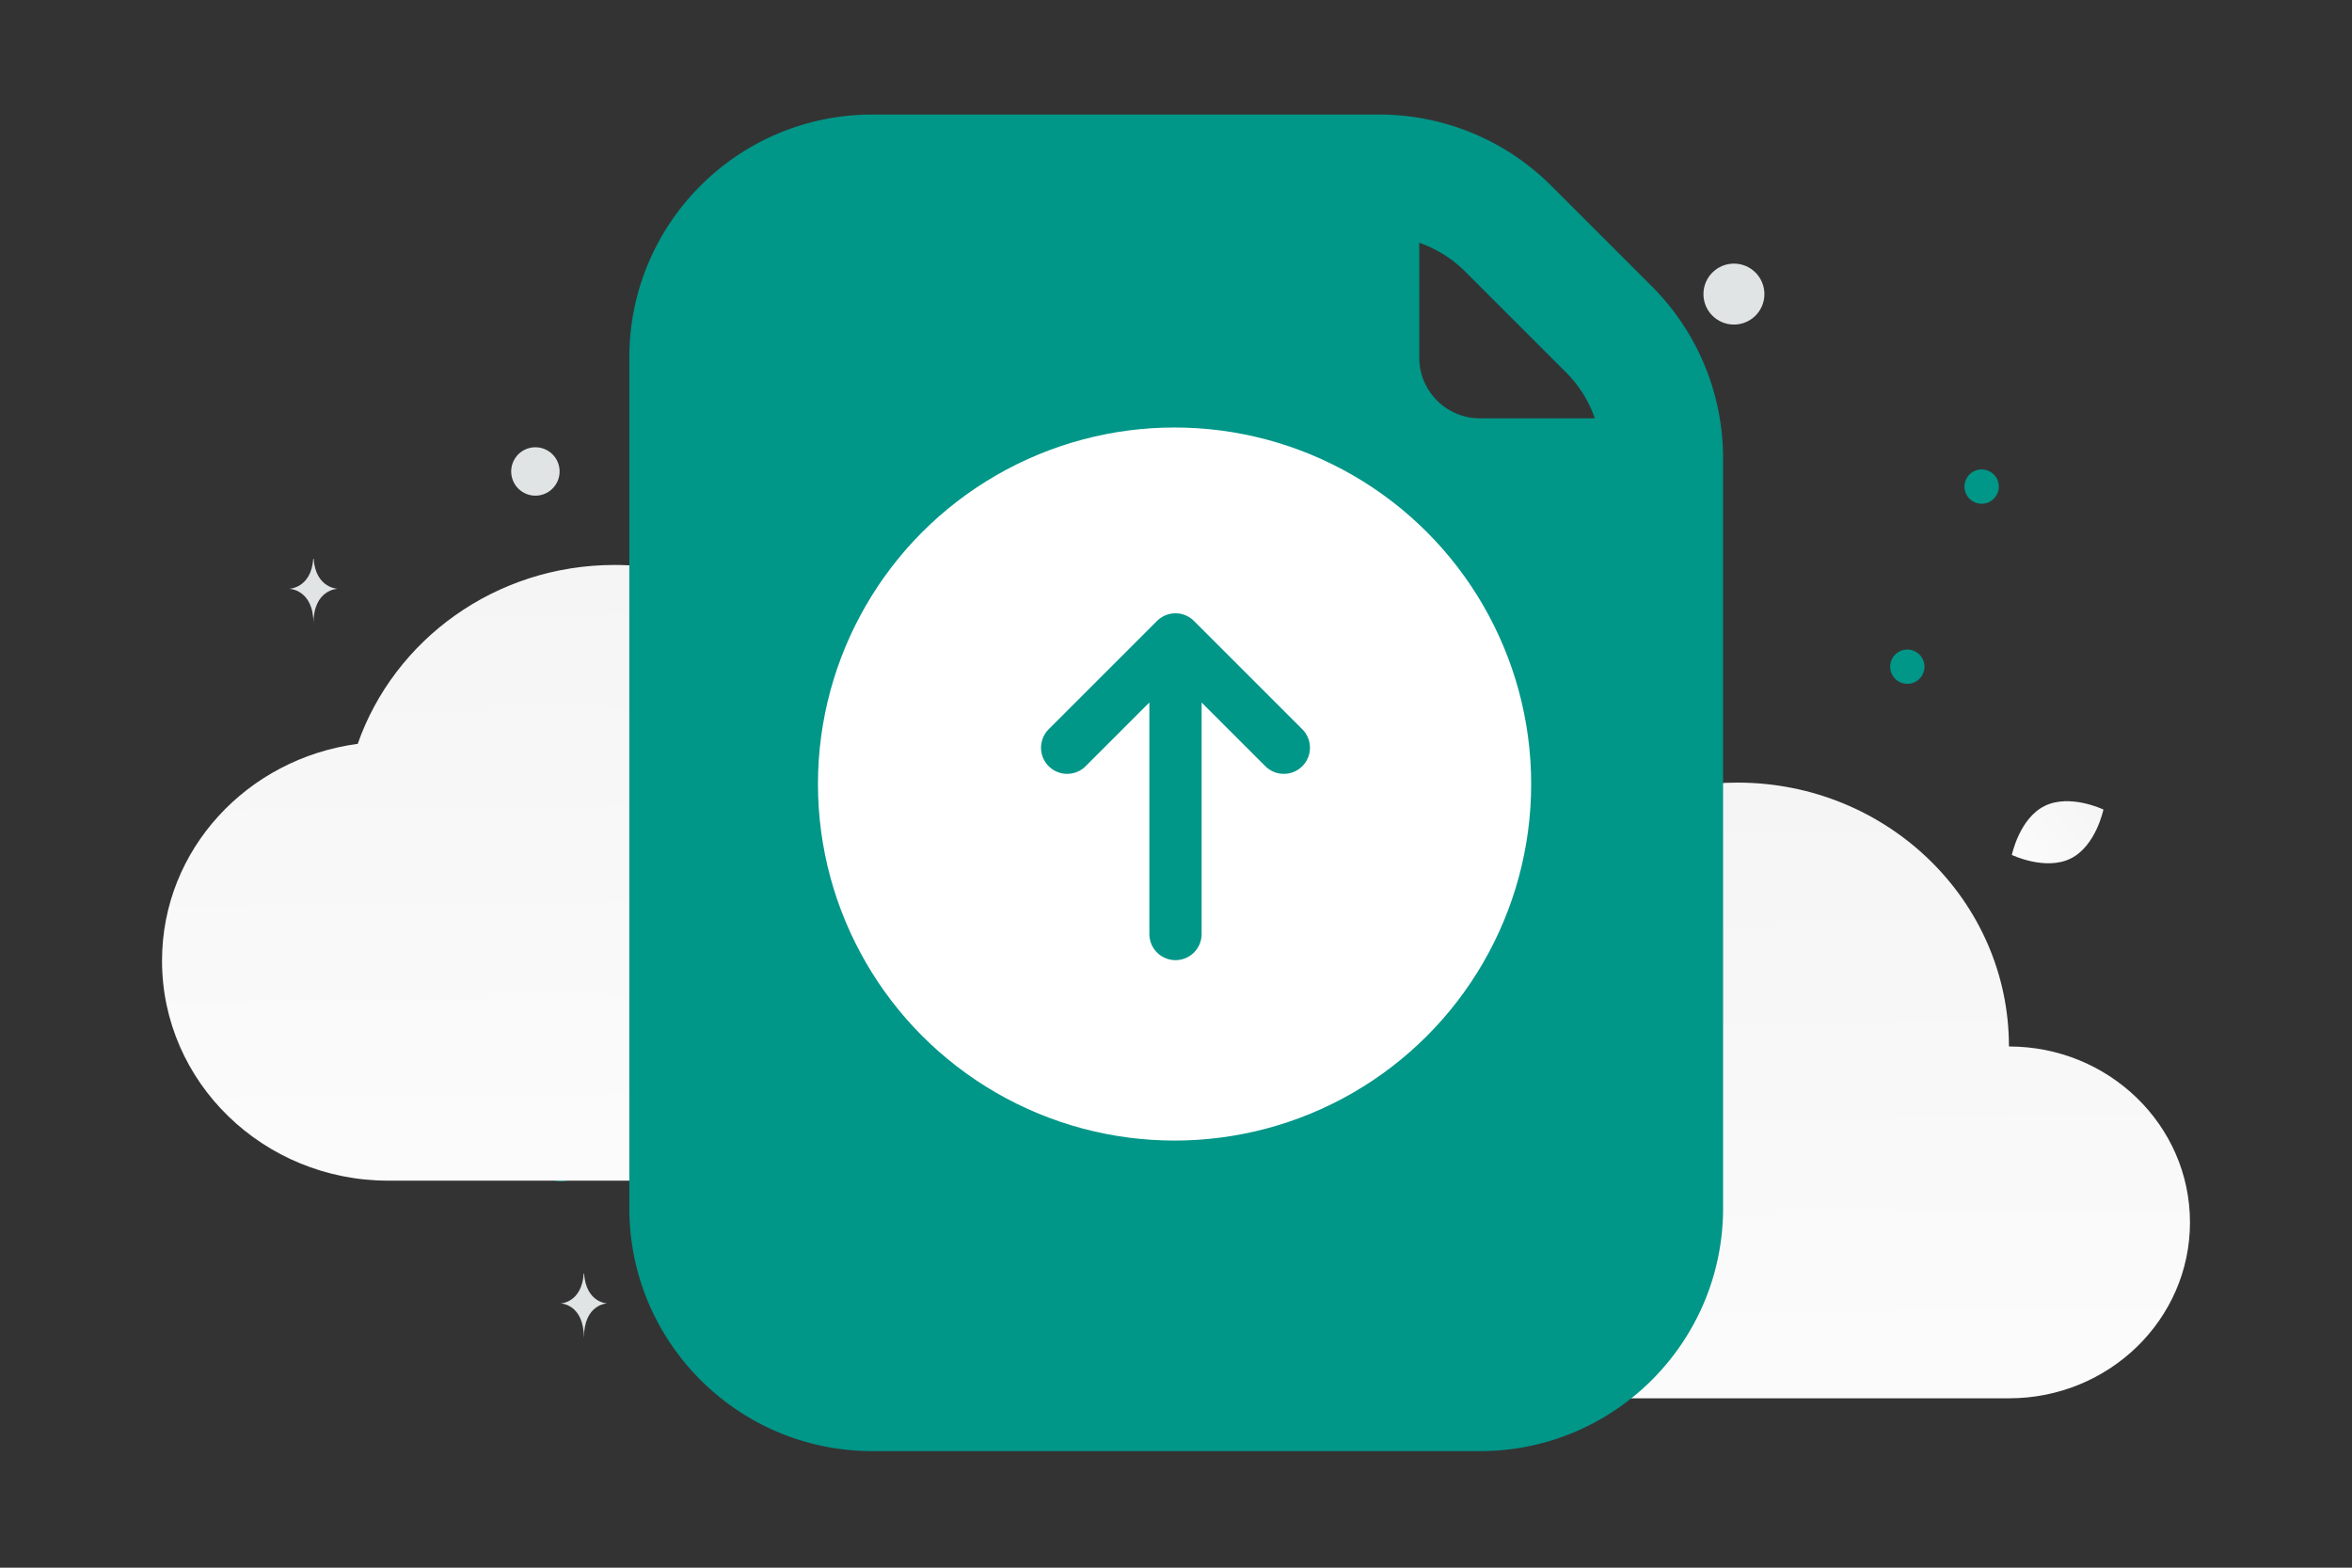 <svg width="900" height="600" viewBox="0 0 900 600" fill="none" xmlns="http://www.w3.org/2000/svg"><rect x="0" y="0" width="900" height="600" fill="#333333" stroke="none"/><path fill="transparent" d="M0 0h900v600H0z"/><path d="M792.357 328.579c-9.673 4.798-22.511-1.371-22.511-1.371s2.854-13.946 12.531-18.738c9.673-4.798 22.505 1.365 22.505 1.365s-2.853 13.946-12.525 18.744z" fill="url(#a)"/><circle cx="758.282" cy="186.236" r="6.569" transform="rotate(180 758.282 186.236)" fill="#009688"/><circle r="9.807" transform="matrix(-1 0 0 1 214.635 442.331)" fill="#009688"/><circle r="6.566" transform="matrix(-1 0 0 1 729.846 255.158)" fill="#009688"/><circle r="9.28" transform="matrix(-1 0 0 1 768.065 452.703)" fill="#E1E4E5"/><circle r="11.665" transform="matrix(-1 0 0 1 663.493 112.558)" fill="#E1E4E5"/><circle r="9.265" transform="scale(1 -1) rotate(-75 -15.142 -223.718)" fill="#E1E4E5"/><circle r="12.325" transform="matrix(-1 0 0 1 304.221 112.164)" fill="#E1E4E5"/><ellipse rx="9.481" ry="7.585" transform="matrix(-1 0 0 1 713.4 341.151)" fill="#E1E4E5"/><circle r="15.132" transform="matrix(0 1 1 0 592.098 101.594)" fill="#E1E4E5"/><path d="M119.873 213.832h.135c.8 11.332 9.228 11.507 9.228 11.507s-9.293.181-9.293 13.275c0-13.094-9.293-13.275-9.293-13.275s8.424-.175 9.223-11.507zm103.492 273.549h.129c.768 11.299 8.86 11.472 8.86 11.472s-8.923.181-8.923 13.236c0-13.055-8.922-13.236-8.922-13.236s8.088-.173 8.856-11.472z" fill="#E1E4E5"/><path fill-rule="evenodd" clip-rule="evenodd" d="M136.881 284.698C94.644 290.303 62 325.129 62 367.714c0 46.473 38.774 84.161 86.588 84.161H339.08c38.255 0 69.27-30.147 69.27-67.329 0-37.182-31.015-67.328-69.27-67.328 0-55.782-46.515-100.993-103.905-100.993-45.666 0-84.353 28.665-98.294 68.473z" fill="url(#b)"/><path fill-rule="evenodd" clip-rule="evenodd" d="M566.531 367.997c-42.238 5.605-74.881 40.431-74.881 83.016 0 46.474 38.774 84.161 86.587 84.161H768.73c38.254 0 69.27-30.146 69.27-67.329 0-37.182-31.016-67.328-69.27-67.328 0-55.782-46.515-100.993-103.905-100.993-45.666 0-84.354 28.665-98.294 68.473z" fill="url(#c)"/><path fill-rule="evenodd" clip-rule="evenodd" d="M333.815 43.843c-51.367 0-93.008 41.642-93.008 93.009v325.529c0 51.368 41.641 93.009 93.008 93.009h232.521c51.367 0 93.009-41.641 93.009-93.009V175.377a93.008 93.008 0 0 0-27.242-65.767l-38.525-38.525a93.01 93.01 0 0 0-65.767-27.241H333.815zm265.405 98.651a46.51 46.51 0 0 1 11.041 17.61h-43.925c-12.842 0-23.252-10.41-23.252-23.252V92.927a46.496 46.496 0 0 1 17.61 11.041l38.526 38.526z" fill="#009688"/><circle cx="449.452" cy="300.072" r="136.458" fill="#fff"/><path d="m408.35 286.177 41.455-41.455 41.454 41.455m-41.454 71.301v-109.44" stroke="#009688" stroke-width="20" stroke-linecap="round" stroke-linejoin="round"/><defs><linearGradient id="a" x1="755.213" y1="343.546" x2="834.993" y2="280.44" gradientUnits="userSpaceOnUse"><stop stop-color="#fff"/><stop offset="1" stop-color="#EEE"/></linearGradient><linearGradient id="b" x1="242.56" y1="583.993" x2="237.616" y2="-40.167" gradientUnits="userSpaceOnUse"><stop stop-color="#fff"/><stop offset="1" stop-color="#EEE"/></linearGradient><linearGradient id="c" x1="672.21" y1="667.293" x2="667.266" y2="43.132" gradientUnits="userSpaceOnUse"><stop stop-color="#fff"/><stop offset="1" stop-color="#EEE"/></linearGradient></defs></svg>